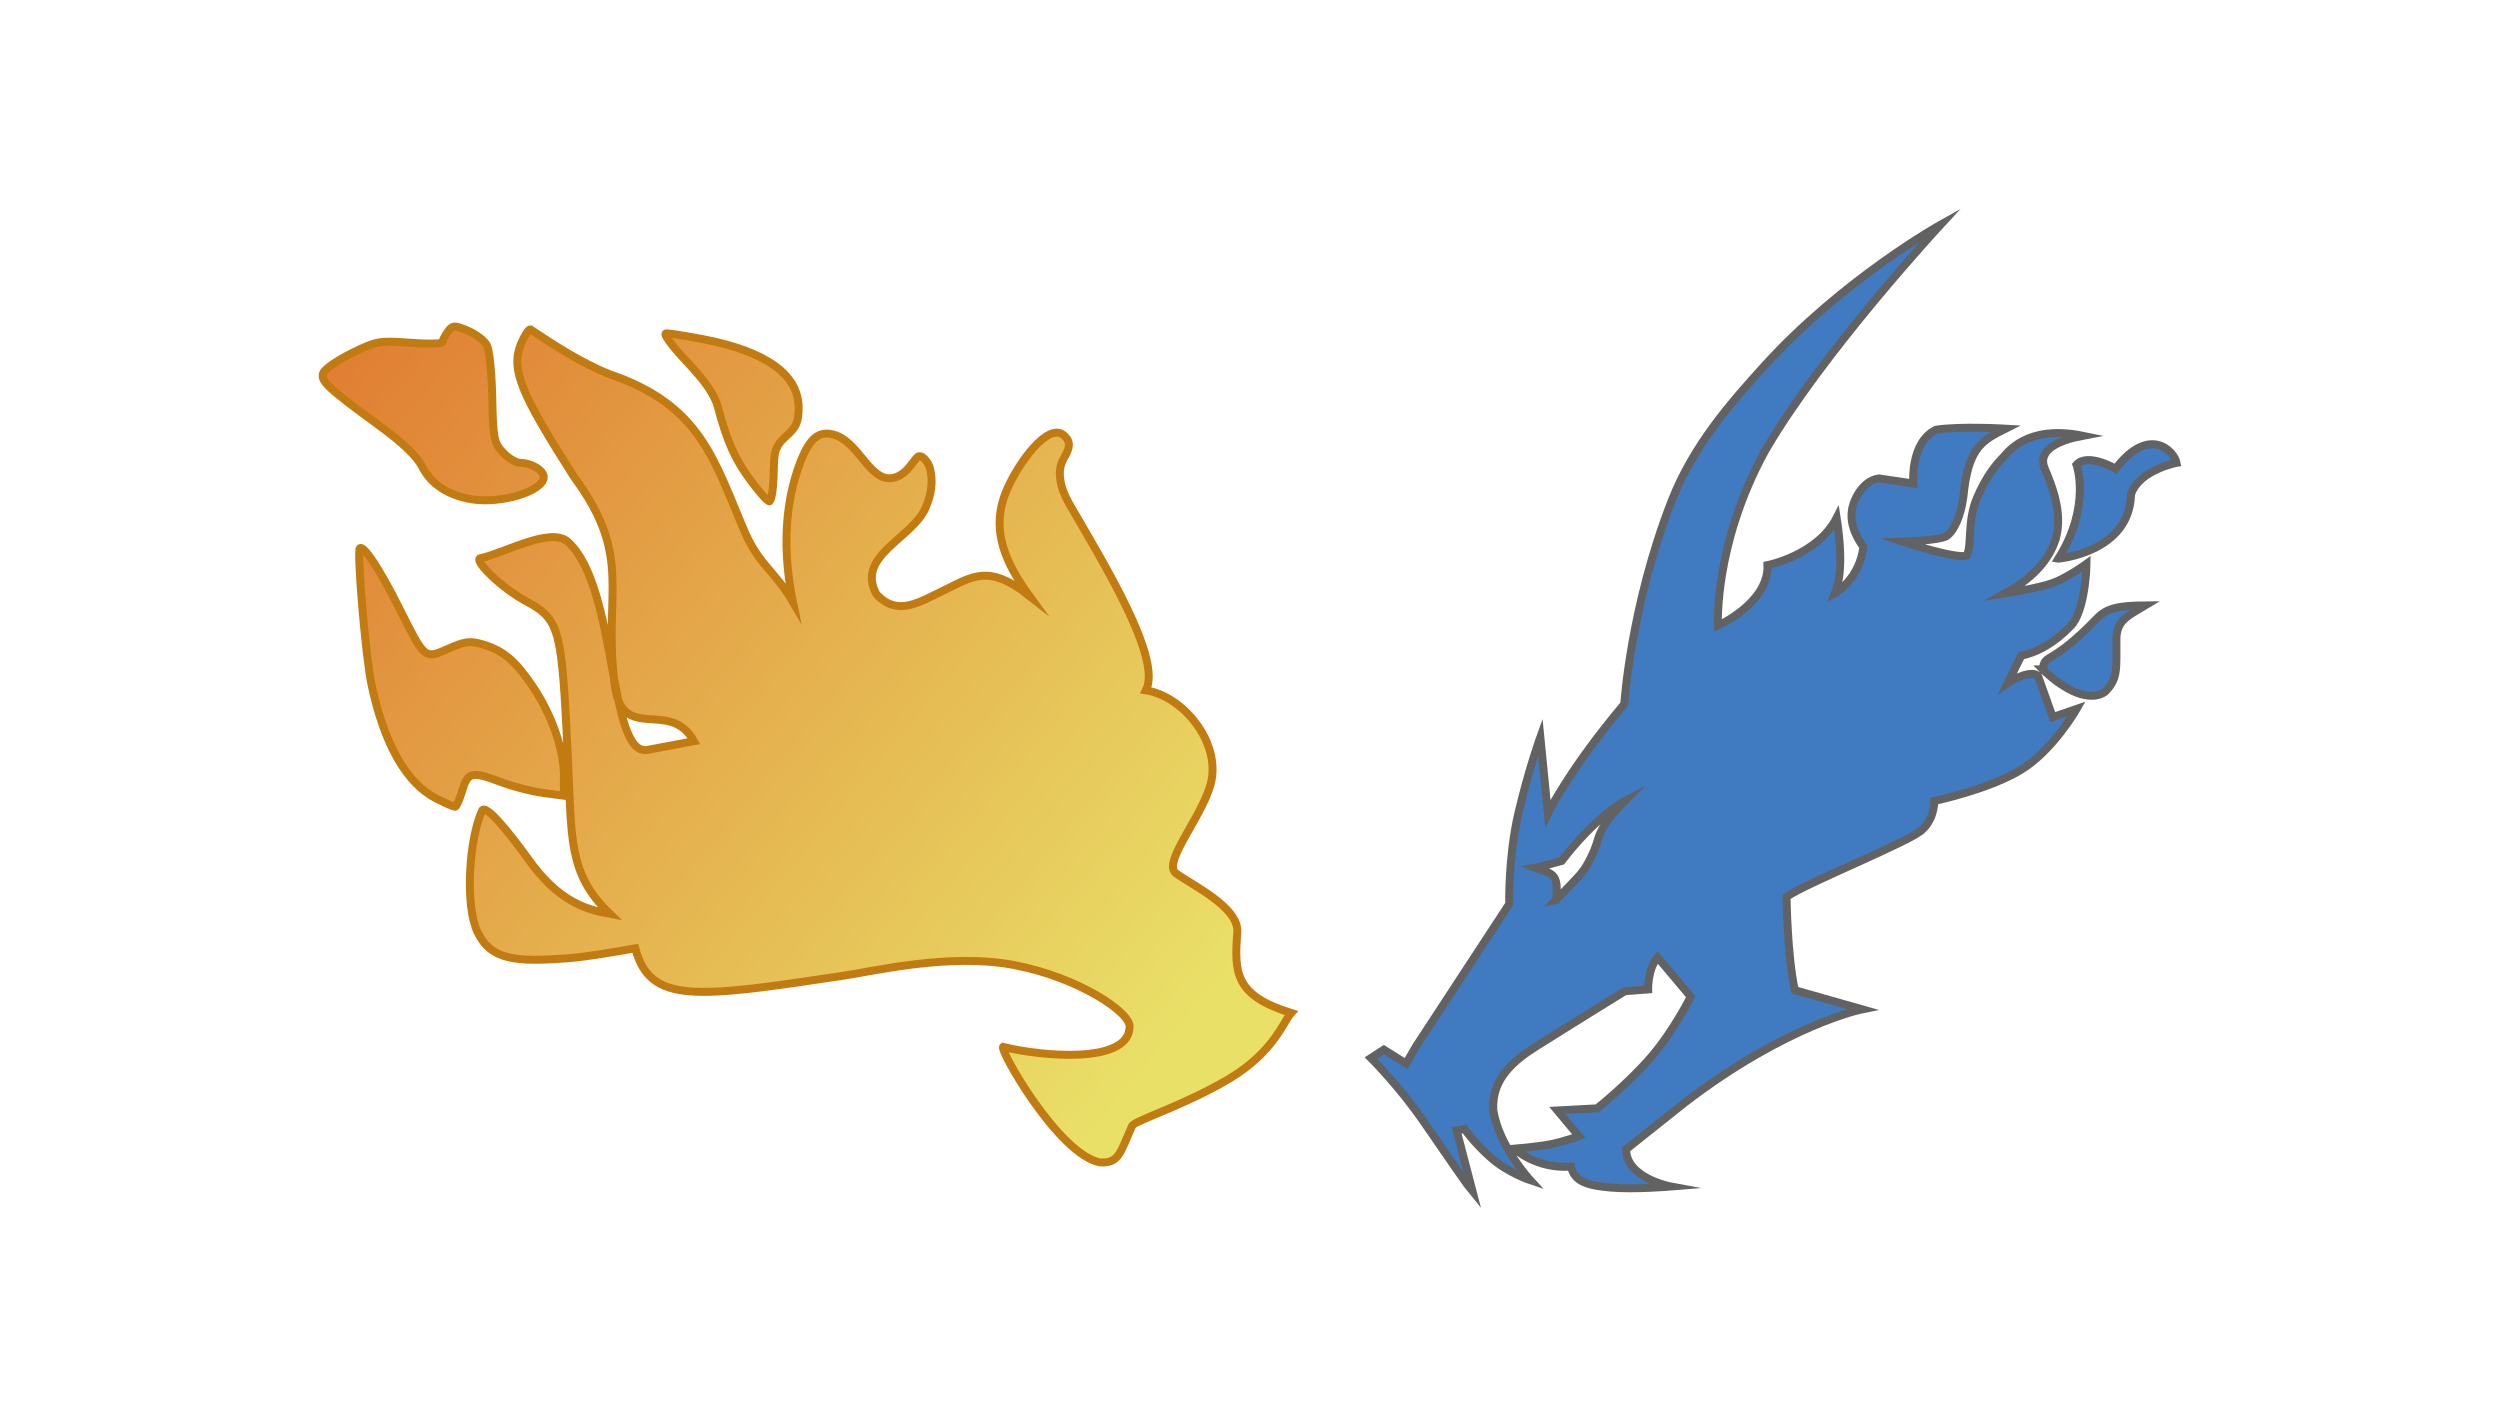 <?xml version="1.0" encoding="UTF-8" standalone="no"?>
<!-- Created with Inkscape (http://www.inkscape.org/) -->

<svg
   xmlns:dc="http://purl.org/dc/elements/1.1/"
   xmlns:cc="http://creativecommons.org/ns#"
   xmlns:rdf="http://www.w3.org/1999/02/22-rdf-syntax-ns#"
   xmlns:svg="http://www.w3.org/2000/svg"
   xmlns="http://www.w3.org/2000/svg"
   xmlns:xlink="http://www.w3.org/1999/xlink"
   xmlns:sodipodi="http://sodipodi.sourceforge.net/DTD/sodipodi-0.dtd"
   xmlns:inkscape="http://www.inkscape.org/namespaces/inkscape"
   width="121.92mm"
   height="69.088mm"
   viewBox="0 0 121.92 69.088"
   version="1.1"
   id="svg8"
   inkscape:version="0.92.4 5da689c313, 2019-01-14"
   sodipodi:docname="openbor.svg">
  <defs
     id="defs2">
    <linearGradient
       inkscape:collect="always"
       id="linearGradient982">
      <stop
         style="stop-color:#e07930;stop-opacity:1"
         offset="0"
         id="stop978" />
      <stop
         style="stop-color:#e9e068;stop-opacity:1"
         offset="1"
         id="stop980" />
    </linearGradient>
    <linearGradient
       inkscape:collect="always"
       xlink:href="#linearGradient982"
       id="linearGradient984"
       x1="2.943"
       y1="4.859"
       x2="57.982"
       y2="50.327"
       gradientUnits="userSpaceOnUse"
       gradientTransform="matrix(0.777,0,0,0.777,13.326,10.142)" />
  </defs>
  <sodipodi:namedview
     id="base"
     pagecolor="#ffffff"
     bordercolor="#666666"
     borderopacity="1.0"
     inkscape:pageopacity="0.0"
     inkscape:pageshadow="2"
     inkscape:zoom="1.4"
     inkscape:cx="182.9374"
     inkscape:cy="104.02188"
     inkscape:document-units="mm"
     inkscape:current-layer="svg8"
     showgrid="false"
     inkscape:window-width="1600"
     inkscape:window-height="900"
     inkscape:window-x="0"
     inkscape:window-y="0"
     inkscape:window-maximized="1"
     fit-margin-top="0"
     fit-margin-left="0"
     fit-margin-right="0"
     fit-margin-bottom="0"
     inkscape:pagecheckerboard="true" />
  <path
     id="path816-3"
     style="display:inline;fill:#407ac0;fill-opacity:1;fill-rule:evenodd;stroke:#626262;stroke-width:0.388;stroke-linecap:butt;stroke-linejoin:miter;stroke-miterlimit:12;stroke-dasharray:none;stroke-opacity:1"
     d="m 100.384,27.245 c 0,0 3.478,-0.299 3.543,-3.141 0.389,-1.181 2.219,-1.531 2.219,-1.531 -0.117,-0.584 -1.337,-1.856 -2.972,0.286 0,0 -1.363,-0.805 -1.908,-0.195 0,0 0.727,2.012 -0.883,4.581 z m -0.761,5.398 c 0.745,0.745 2.117,1.694 3.019,1.11 0.685,-0.663 0.559,-1.179 0.572,-2.668 0.055,-0.844 0.548,-1.046 1.41,-1.563 -1.315,0.009 -1.887,0.146 -2.344,0.621 -2.312,2.397 -2.565,1.674 -2.657,2.5 z M 71.82,58.124 C 71.677,57.955 70.595,56.407 69.461,54.747 68.268,53.001 66.858,51.597 66.858,51.597 l 0.631,-0.409 1.084,0.681 0.484,-0.841 4.544,-6.94 c 0,0 -0.053,-2.281 0.443,-4.413 0.496,-2.131 1.076,-3.733 1.076,-3.733 l 0.366,3.723 c 0,0 1.047,-2.151 3.727,-5.327 0,0 0.3,-4.761 2.304,-9.898 1.068,-2.738 2.928,-4.833 4.498,-6.567 3.854,-4.255 8.628,-6.92 8.628,-6.92 0,0 -5.816,6.284 -8.571,11.049 -2.5,4.574 -2.289,8.505 -2.289,8.505 0,0 2.479,-1.103 2.414,-2.946 0,0 2.44,-0.48 3.374,-2.31 0.34,2.197 0.114,3.208 -0.078,3.673 0,0 1.188,-0.675 1.382,-2.258 0,0 -0.694,-0.844 -0.565,-1.739 0.026,-0.402 0.454,-1.467 1.311,-1.596 l 1.687,0.247 c 0,0 -0.169,-1.986 1.103,-2.622 1.181,-0.182 3.4,-0.052 3.4,-0.052 -1.168,0.584 -1.828,0.939 -2.06,3.317 -0.122,0.937 -0.446,1.661 -0.827,1.931 -0.395,0.214 -2.127,0.265 -2.127,0.265 0,0 2.596,0.861 3.119,0.677 0.257,-0.514 0.018,-1.692 0.495,-2.811 0.477,-1.119 0.983,-1.683 1.261,-1.961 0.195,-0.195 1.13,-1.64 3.902,-1.071 -1.07,0.201 -2.25,0.652 -1.856,1.598 0.331,0.785 0.908,2.146 0.532,3.453 -0.505,1.584 -2.064,2.415 -2.471,2.638 0,0 1.629,-0.254 2.332,-0.509 0.703,-0.255 1.645,-0.934 1.645,-0.934 0,0 -0.026,2.012 -0.662,2.907 0,0 -1.064,1.285 -2.518,1.57 l -0.662,1.337 c 0,0 0.973,-0.662 1.467,-0.376 l 0.727,2.038 1.168,-0.402 c 0,0 -1.172,2.063 -2.777,3.011 -1.605,0.948 -4.166,1.48 -4.166,1.48 -0.026,0.947 -0.564,1.373 -0.564,1.373 -0.349,0.496 -5.78,2.663 -6.643,3.305 0,0 0.039,2.916 0.406,4.549 l 3.284,0.934 c 0,0 -3.686,0.74 -8.657,4.555 l -2.855,2.271 c 0,1.415 2.193,1.817 2.193,1.817 0,0 -1.809,0.149 -2.933,0.052 -1.125,-0.097 -1.791,-0.286 -1.947,-1.025 -1.713,0.13 -2.759,-0.872 -2.759,-0.872 0,0 1.095,-0.091 1.739,-0.215 0.644,-0.124 1.399,-0.398 1.399,-0.398 l -1.045,-1.253 1.939,-0.104 c 0,0 1.515,-1.205 2.631,-2.502 1.115,-1.297 1.933,-2.942 1.933,-2.942 l -1.615,-1.919 c 0,0 -0.244,0.261 -0.359,0.736 -0.115,0.475 -0.102,0.828 -0.102,0.828 l -1.138,0.089 c 0,0 -2.895,1.788 -4.332,2.698 -1.025,0.649 -2.189,1.556 -2.079,3.117 0.266,1.735 1.802,3.403 1.802,3.403 0,0 -1.082,-0.358 -1.916,-1.094 -0.835,-0.736 -1.294,-1.405 -1.294,-1.405 l -0.385,0.062 z M 75.876,43.894 c 1.103,-1.139 1.293,-1.299 1.571,-1.811 0.533,-0.982 0.386,-1.119 0.726,-1.712 0.339,-0.593 1.036,-1.286 1.036,-1.286 0,0 -1.371,0.715 -3.048,2.904 -0.537,0.147 -1.022,0.28 -1.307,0.331 0.785,0.294 1.208,0.2 1.023,1.574 z"
     inkscape:connector-curvature="0"
     inkscape:label="dragon" />
  <path
     style="display:inline;fill:url(#linearGradient984);fill-opacity:1;stroke:#c27b11;stroke-width:0.388;stroke-miterlimit:12;stroke-dasharray:none;stroke-opacity:1"
     d="m 48.923,51.056 c 1.904,0.47 6.07,0.836 6.163,-0.939 0.135,-0.702 -2.487,-2.465 -5.666,-3.06 -3.148,-0.59 -6.878,0.325 -8.313,0.531 -7.108,1.064 -9.398,1.41 -10.126,-1.341 -1.145,0.202 -2.424,0.423 -3.327,0.489 -2.467,0.181 -3.702,0.103 -4.362,-1.272 -0.625,-1.302 -0.424,-4.575 0.231,-5.96 0.302,-0.291 1.936,1.976 2.245,2.395 1.434,2.035 2.777,2.454 3.979,2.671 -2.062,-1.978 -1.858,-3.681 -2.052,-7.63 -0.303,-6.155 -0.347,-6.709 -1.982,-7.586 -1.283,-0.688 -2.524,-1.944 -2.324,-2.119 1.211,-0.257 3.446,-1.548 4.293,-0.823 2.466,2.192 1.955,10.524 3.902,10.158 l 2.258,-0.425 C 32.648,34.008 30.334,36.33 29.97,33.357 29.416,28.831 30.9,27.196 27.992,23.253 25.452,19.264 24.879,18.034 25.411,16.761 c 0.161,-0.386 0.364,-0.701 0.451,-0.7 1.143,0.767 2.523,1.653 3.848,2.182 4.548,1.541 5.123,4.271 6.662,7.814 0.708,1.543 1.444,1.832 2.296,3.292 -0.474,-2.295 -0.465,-4.729 0.407,-6.926 0.44,-1.066 0.864,-1.401 1.546,-1.236 1.156,0.279 1.686,2.005 2.645,2.133 0.845,0.076 1.268,-0.861 1.48,-1.034 0.212,-0.173 0.544,0.285 0.607,0.558 0.177,0.685 0.043,1.317 -0.211,1.916 -0.631,1.488 -3.422,2.343 -2.403,4.211 1.019,1.129 2.118,0.38 3.259,-0.165 1.42,-0.678 2.188,-1.335 4.199,0.249 -1.19,-1.635 -1.785,-3.12 -1.251,-4.761 0.414,-1.271 1.955,-3.564 2.821,-3.146 0.62,0.398 0.299,0.867 0.084,1.259 -0.319,0.58 -0.147,1.388 0.284,2.144 1.67,2.888 4.546,7.544 3.752,9.115 1.731,0.274 3.449,2.302 3.229,4.189 -0.195,1.672 -2.474,4.136 -1.781,4.724 0.821,0.602 3.1,1.668 3.007,2.892 -0.149,1.959 -0.131,3.068 2.625,3.931 -0.353,0.384 -0.84,1.887 -2.969,3.173 -2.129,1.287 -4.552,2.033 -4.781,2.319 -0.589,1.301 -0.624,1.84 -1.567,1.796 -2.041,-0.393 -4.944,-5.548 -4.728,-5.633 z M 21.284,38.947 c -1.464,-0.74 -2.557,-2.666 -3.172,-5.589 -0.282,-1.34 -0.716,-6.457 -0.562,-6.62 0.172,-0.181 0.954,1.003 1.877,2.84 1.311,2.61 1.268,2.574 2.441,2.055 0.816,-0.361 1.061,-0.39 1.688,-0.203 1.003,0.3 1.606,0.814 2.454,2.093 0.913,1.376 1.49,3.04 1.49,4.301 v 0.981 l -1.011,-0.134 c -0.556,-0.074 -1.466,-0.307 -2.023,-0.519 -1.453,-0.552 -1.649,-0.511 -1.923,0.405 -0.13,0.434 -0.289,0.789 -0.353,0.789 C 22.126,39.346 21.718,39.167 21.284,38.947 Z M 22.962,24.342 c -1.123,-0.196 -1.943,-0.738 -2.364,-1.564 -0.267,-0.524 -0.944,-1.175 -2.099,-2.019 -2.545,-1.86 -2.885,-2.181 -2.733,-2.576 0.072,-0.188 0.701,-0.623 1.398,-0.966 1.198,-0.59 1.351,-0.617 2.841,-0.502 0.866,0.067 1.575,0.052 1.575,-0.032 0,-0.084 0.116,-0.312 0.258,-0.506 0.238,-0.325 0.313,-0.329 0.971,-0.054 0.392,0.164 0.813,0.484 0.935,0.712 0.122,0.228 0.24,1.383 0.263,2.567 0.038,1.977 0.08,2.194 0.519,2.662 0.263,0.28 0.646,0.509 0.852,0.509 0.541,0 1.137,0.363 1.137,0.693 0,0.691 -2.106,1.329 -3.552,1.077 z m 13.664,-0.888 c -0.788,-1.064 -1.153,-1.877 -1.616,-3.603 -0.16,-0.596 -0.609,-1.251 -1.524,-2.22 -0.757,-0.803 -1.171,-1.375 -0.994,-1.375 0.166,0 0.969,0.127 1.783,0.283 3.08,0.589 4.672,1.728 4.672,3.342 0,0.694 -0.108,0.945 -0.592,1.376 -0.474,0.422 -0.595,0.695 -0.608,1.365 -0.022,1.1 -0.092,1.702 -0.214,1.824 -0.054,0.054 -0.462,-0.392 -0.907,-0.992 z"
     id="path863"
     inkscape:connector-curvature="0"
     sodipodi:nodetypes="ccsccsscccssccscscscccccscscscscsccccscscscccsscsccssccsccsssssssscssssssssssssscscs"
     inkscape:label="flame" />
</svg>
